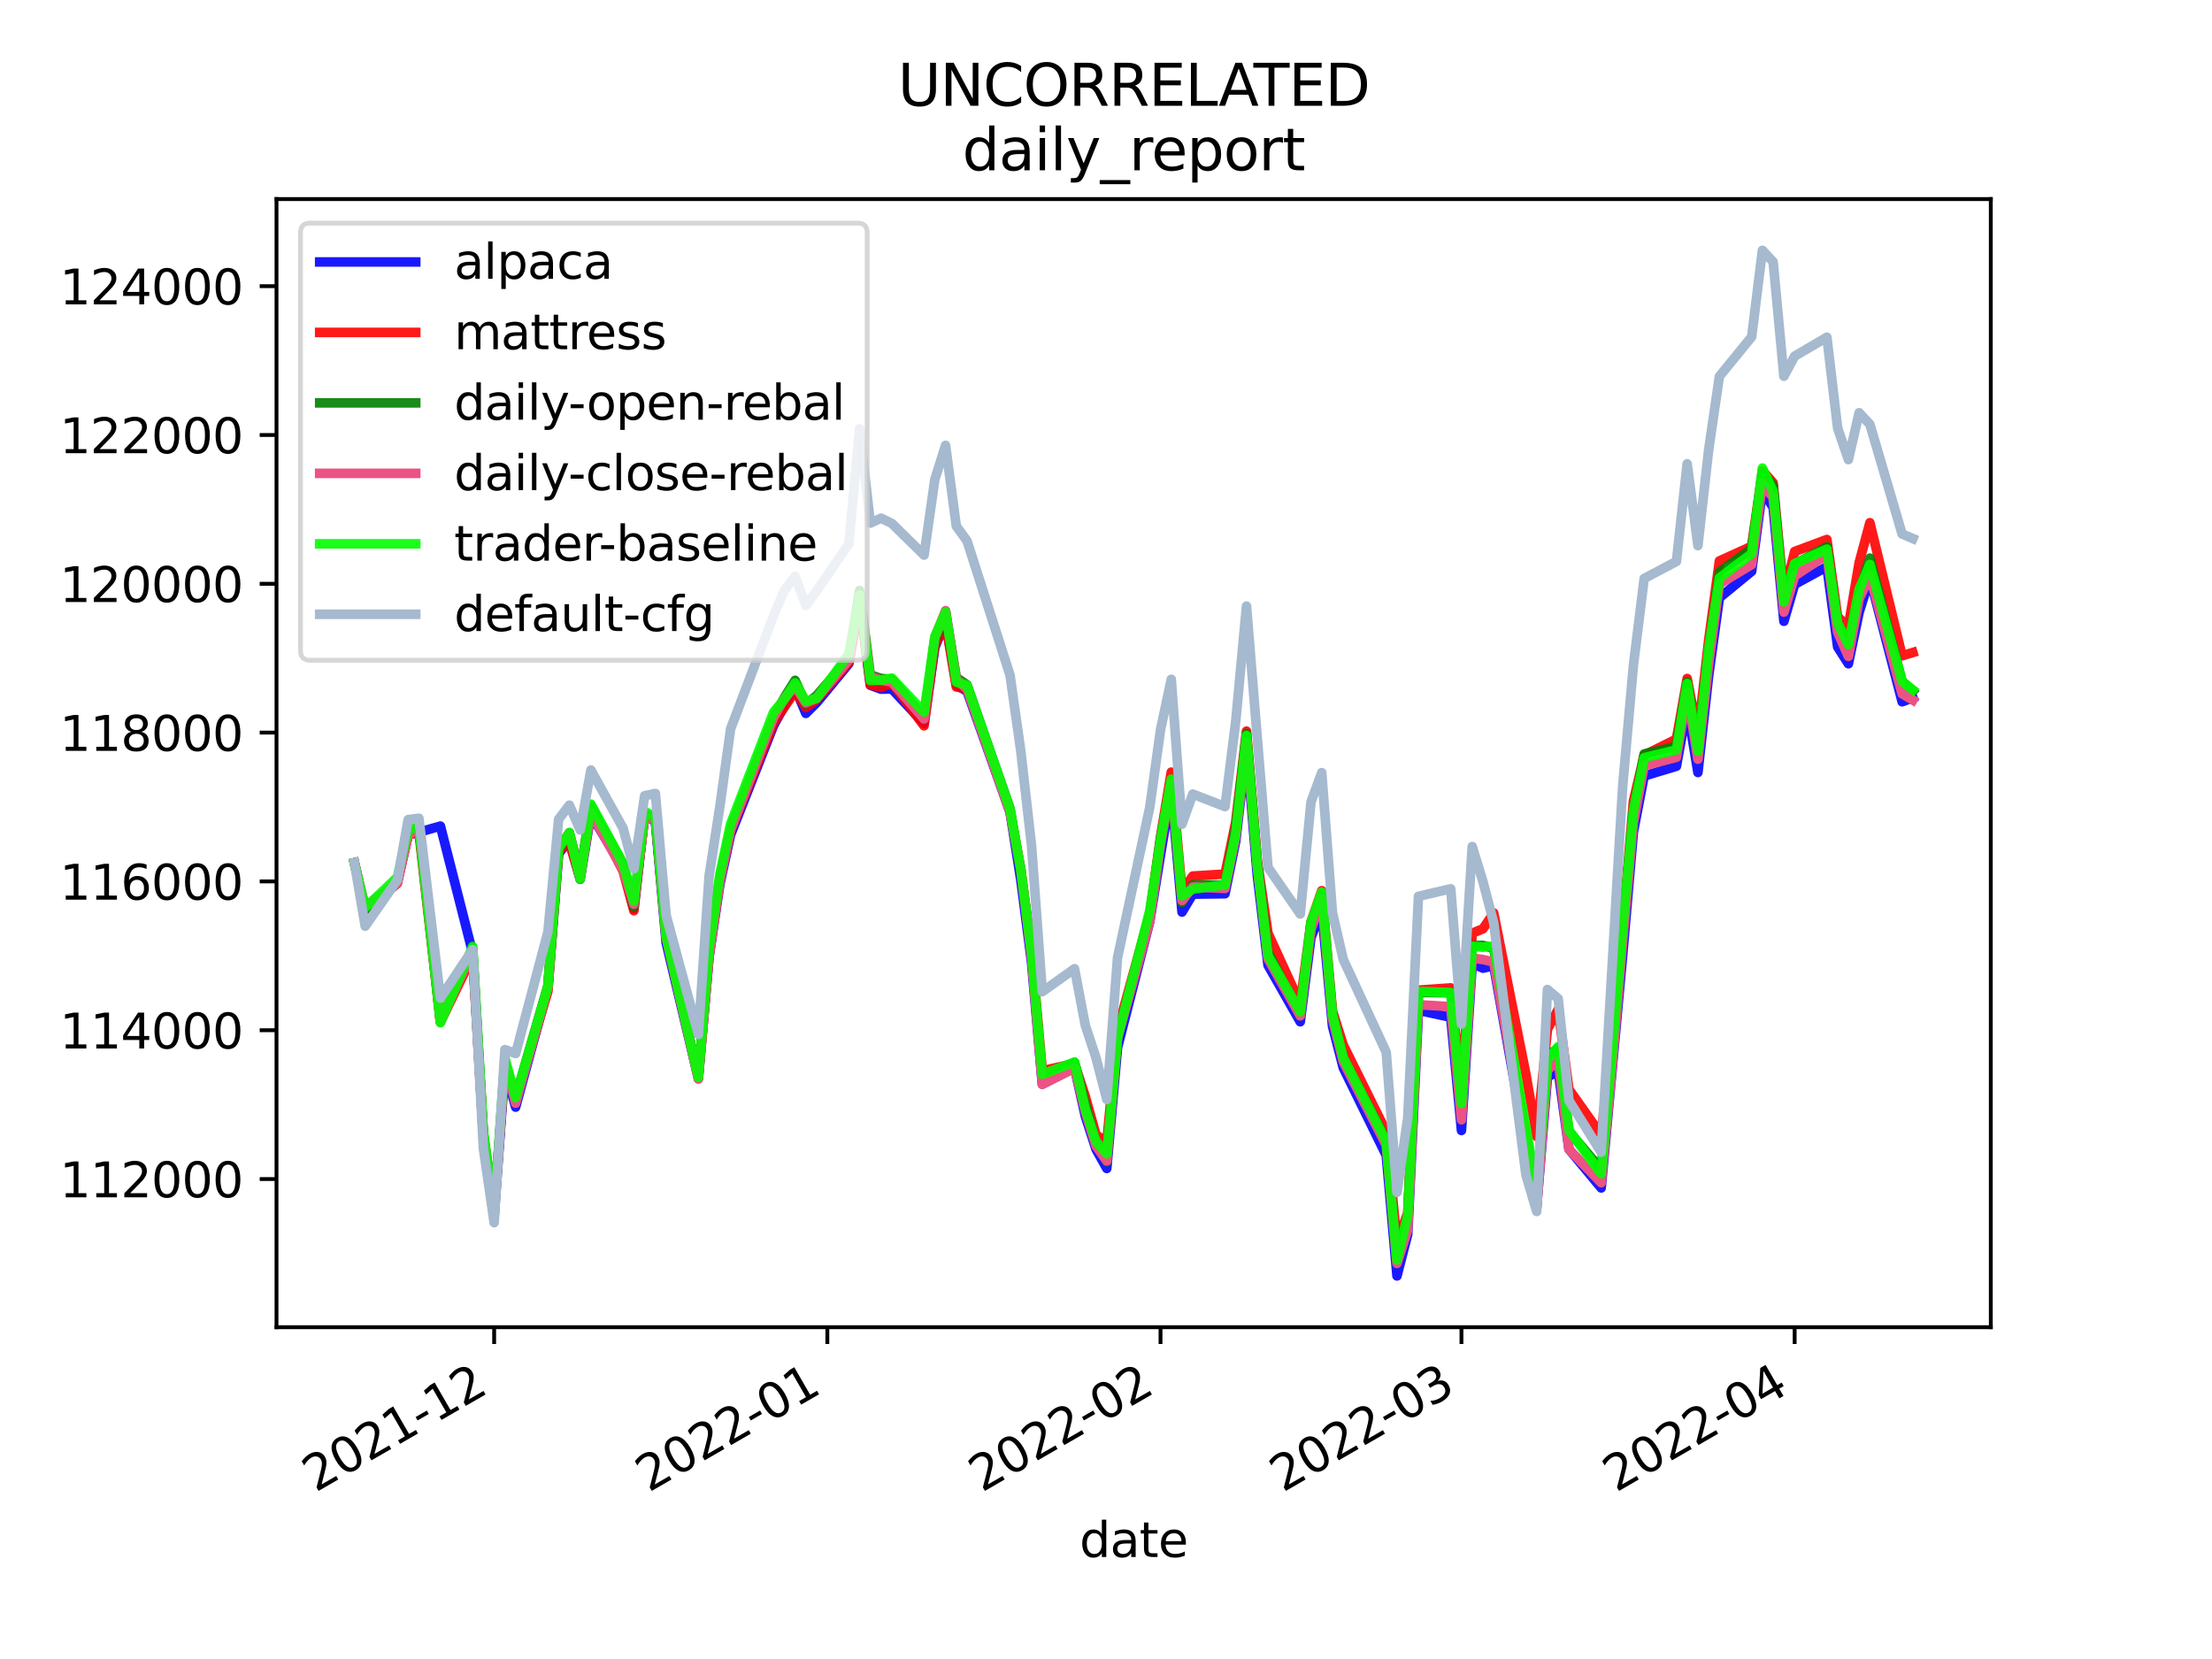 <?xml version="1.0" encoding="utf-8" standalone="no"?>
<!DOCTYPE svg PUBLIC "-//W3C//DTD SVG 1.1//EN"
  "http://www.w3.org/Graphics/SVG/1.1/DTD/svg11.dtd">
<svg height="345.6pt" version="1.1" viewBox="0 0 460.8 345.6" width="460.8pt" xmlns="http://www.w3.org/2000/svg" xmlns:xlink="http://www.w3.org/1999/xlink">
 <defs>
  <style type="text/css">*{stroke-linecap:butt;stroke-linejoin:round;}</style>
 </defs>
 <g id="figure_1">
  <g id="patch_1">
   <path d="M 0 345.6 
L 460.8 345.6 
L 460.8 0 
L 0 0 
z
" style="fill:#ffffff;"/>
  </g>
  <g id="axes_1">
   <g id="patch_2">
    <path d="M 57.6 276.48 
L 414.72 276.48 
L 414.72 41.472 
L 57.6 41.472 
z
" style="fill:#ffffff;"/>
   </g>
   <g id="matplotlib.axis_1">
    <g id="xtick_1">
     <g id="line2d_1">
      <defs>
       <path d="M 0 0 
L 0 3.5 
" id="m9eb3faeb24" style="stroke:#000000;stroke-width:0.8;"/>
      </defs>
      <g>
       <use style="stroke:#000000;stroke-width:0.8;" x="102.94" xlink:href="#m9eb3faeb24" y="276.48"/>
      </g>
     </g>
     <g id="text_1">
      <!-- 2021-12 -->
      <g transform="translate(65.715 310.952)rotate(-30)scale(0.1 -0.1)">
       <defs>
        <path d="M 1228 531 
L 3431 531 
L 3431 0 
L 469 0 
L 469 531 
Q 828 903 1448 1529 
Q 2069 2156 2228 2338 
Q 2531 2678 2651 2914 
Q 2772 3150 2772 3378 
Q 2772 3750 2511 3984 
Q 2250 4219 1831 4219 
Q 1534 4219 1204 4116 
Q 875 4013 500 3803 
L 500 4441 
Q 881 4594 1212 4672 
Q 1544 4750 1819 4750 
Q 2544 4750 2975 4387 
Q 3406 4025 3406 3419 
Q 3406 3131 3298 2873 
Q 3191 2616 2906 2266 
Q 2828 2175 2409 1742 
Q 1991 1309 1228 531 
z
" id="DejaVuSans-32" transform="scale(0.016)"/>
        <path d="M 2034 4250 
Q 1547 4250 1301 3770 
Q 1056 3291 1056 2328 
Q 1056 1369 1301 889 
Q 1547 409 2034 409 
Q 2525 409 2770 889 
Q 3016 1369 3016 2328 
Q 3016 3291 2770 3770 
Q 2525 4250 2034 4250 
z
M 2034 4750 
Q 2819 4750 3233 4129 
Q 3647 3509 3647 2328 
Q 3647 1150 3233 529 
Q 2819 -91 2034 -91 
Q 1250 -91 836 529 
Q 422 1150 422 2328 
Q 422 3509 836 4129 
Q 1250 4750 2034 4750 
z
" id="DejaVuSans-30" transform="scale(0.016)"/>
        <path d="M 794 531 
L 1825 531 
L 1825 4091 
L 703 3866 
L 703 4441 
L 1819 4666 
L 2450 4666 
L 2450 531 
L 3481 531 
L 3481 0 
L 794 0 
L 794 531 
z
" id="DejaVuSans-31" transform="scale(0.016)"/>
        <path d="M 313 2009 
L 1997 2009 
L 1997 1497 
L 313 1497 
L 313 2009 
z
" id="DejaVuSans-2d" transform="scale(0.016)"/>
       </defs>
       <use xlink:href="#DejaVuSans-32"/>
       <use x="63.623" xlink:href="#DejaVuSans-30"/>
       <use x="127.246" xlink:href="#DejaVuSans-32"/>
       <use x="190.869" xlink:href="#DejaVuSans-31"/>
       <use x="254.492" xlink:href="#DejaVuSans-2d"/>
       <use x="290.576" xlink:href="#DejaVuSans-31"/>
       <use x="354.199" xlink:href="#DejaVuSans-32"/>
      </g>
     </g>
    </g>
    <g id="xtick_2">
     <g id="line2d_2">
      <g>
       <use style="stroke:#000000;stroke-width:0.8;" x="172.349" xlink:href="#m9eb3faeb24" y="276.48"/>
      </g>
     </g>
     <g id="text_2">
      <!-- 2022-01 -->
      <g transform="translate(135.124 310.952)rotate(-30)scale(0.1 -0.1)">
       <use xlink:href="#DejaVuSans-32"/>
       <use x="63.623" xlink:href="#DejaVuSans-30"/>
       <use x="127.246" xlink:href="#DejaVuSans-32"/>
       <use x="190.869" xlink:href="#DejaVuSans-32"/>
       <use x="254.492" xlink:href="#DejaVuSans-2d"/>
       <use x="290.576" xlink:href="#DejaVuSans-30"/>
       <use x="354.199" xlink:href="#DejaVuSans-31"/>
      </g>
     </g>
    </g>
    <g id="xtick_3">
     <g id="line2d_3">
      <g>
       <use style="stroke:#000000;stroke-width:0.8;" x="241.757" xlink:href="#m9eb3faeb24" y="276.48"/>
      </g>
     </g>
     <g id="text_3">
      <!-- 2022-02 -->
      <g transform="translate(204.533 310.952)rotate(-30)scale(0.1 -0.1)">
       <use xlink:href="#DejaVuSans-32"/>
       <use x="63.623" xlink:href="#DejaVuSans-30"/>
       <use x="127.246" xlink:href="#DejaVuSans-32"/>
       <use x="190.869" xlink:href="#DejaVuSans-32"/>
       <use x="254.492" xlink:href="#DejaVuSans-2d"/>
       <use x="290.576" xlink:href="#DejaVuSans-30"/>
       <use x="354.199" xlink:href="#DejaVuSans-32"/>
      </g>
     </g>
    </g>
    <g id="xtick_4">
     <g id="line2d_4">
      <g>
       <use style="stroke:#000000;stroke-width:0.8;" x="304.449" xlink:href="#m9eb3faeb24" y="276.48"/>
      </g>
     </g>
     <g id="text_4">
      <!-- 2022-03 -->
      <g transform="translate(267.225 310.952)rotate(-30)scale(0.1 -0.1)">
       <defs>
        <path d="M 2597 2516 
Q 3050 2419 3304 2112 
Q 3559 1806 3559 1356 
Q 3559 666 3084 287 
Q 2609 -91 1734 -91 
Q 1441 -91 1130 -33 
Q 819 25 488 141 
L 488 750 
Q 750 597 1062 519 
Q 1375 441 1716 441 
Q 2309 441 2620 675 
Q 2931 909 2931 1356 
Q 2931 1769 2642 2001 
Q 2353 2234 1838 2234 
L 1294 2234 
L 1294 2753 
L 1863 2753 
Q 2328 2753 2575 2939 
Q 2822 3125 2822 3475 
Q 2822 3834 2567 4026 
Q 2313 4219 1838 4219 
Q 1578 4219 1281 4162 
Q 984 4106 628 3988 
L 628 4550 
Q 988 4650 1302 4700 
Q 1616 4750 1894 4750 
Q 2613 4750 3031 4423 
Q 3450 4097 3450 3541 
Q 3450 3153 3228 2886 
Q 3006 2619 2597 2516 
z
" id="DejaVuSans-33" transform="scale(0.016)"/>
       </defs>
       <use xlink:href="#DejaVuSans-32"/>
       <use x="63.623" xlink:href="#DejaVuSans-30"/>
       <use x="127.246" xlink:href="#DejaVuSans-32"/>
       <use x="190.869" xlink:href="#DejaVuSans-32"/>
       <use x="254.492" xlink:href="#DejaVuSans-2d"/>
       <use x="290.576" xlink:href="#DejaVuSans-30"/>
       <use x="354.199" xlink:href="#DejaVuSans-33"/>
      </g>
     </g>
    </g>
    <g id="xtick_5">
     <g id="line2d_5">
      <g>
       <use style="stroke:#000000;stroke-width:0.8;" x="373.858" xlink:href="#m9eb3faeb24" y="276.48"/>
      </g>
     </g>
     <g id="text_5">
      <!-- 2022-04 -->
      <g transform="translate(336.633 310.952)rotate(-30)scale(0.1 -0.1)">
       <defs>
        <path d="M 2419 4116 
L 825 1625 
L 2419 1625 
L 2419 4116 
z
M 2253 4666 
L 3047 4666 
L 3047 1625 
L 3713 1625 
L 3713 1100 
L 3047 1100 
L 3047 0 
L 2419 0 
L 2419 1100 
L 313 1100 
L 313 1709 
L 2253 4666 
z
" id="DejaVuSans-34" transform="scale(0.016)"/>
       </defs>
       <use xlink:href="#DejaVuSans-32"/>
       <use x="63.623" xlink:href="#DejaVuSans-30"/>
       <use x="127.246" xlink:href="#DejaVuSans-32"/>
       <use x="190.869" xlink:href="#DejaVuSans-32"/>
       <use x="254.492" xlink:href="#DejaVuSans-2d"/>
       <use x="290.576" xlink:href="#DejaVuSans-30"/>
       <use x="354.199" xlink:href="#DejaVuSans-34"/>
      </g>
     </g>
    </g>
    <g id="text_6">
     <!-- date -->
     <g transform="translate(224.885 324.351)scale(0.1 -0.1)">
      <defs>
       <path d="M 2906 2969 
L 2906 4863 
L 3481 4863 
L 3481 0 
L 2906 0 
L 2906 525 
Q 2725 213 2448 61 
Q 2172 -91 1784 -91 
Q 1150 -91 751 415 
Q 353 922 353 1747 
Q 353 2572 751 3078 
Q 1150 3584 1784 3584 
Q 2172 3584 2448 3432 
Q 2725 3281 2906 2969 
z
M 947 1747 
Q 947 1113 1208 752 
Q 1469 391 1925 391 
Q 2381 391 2643 752 
Q 2906 1113 2906 1747 
Q 2906 2381 2643 2742 
Q 2381 3103 1925 3103 
Q 1469 3103 1208 2742 
Q 947 2381 947 1747 
z
" id="DejaVuSans-64" transform="scale(0.016)"/>
       <path d="M 2194 1759 
Q 1497 1759 1228 1600 
Q 959 1441 959 1056 
Q 959 750 1161 570 
Q 1363 391 1709 391 
Q 2188 391 2477 730 
Q 2766 1069 2766 1631 
L 2766 1759 
L 2194 1759 
z
M 3341 1997 
L 3341 0 
L 2766 0 
L 2766 531 
Q 2569 213 2275 61 
Q 1981 -91 1556 -91 
Q 1019 -91 701 211 
Q 384 513 384 1019 
Q 384 1609 779 1909 
Q 1175 2209 1959 2209 
L 2766 2209 
L 2766 2266 
Q 2766 2663 2505 2880 
Q 2244 3097 1772 3097 
Q 1472 3097 1187 3025 
Q 903 2953 641 2809 
L 641 3341 
Q 956 3463 1253 3523 
Q 1550 3584 1831 3584 
Q 2591 3584 2966 3190 
Q 3341 2797 3341 1997 
z
" id="DejaVuSans-61" transform="scale(0.016)"/>
       <path d="M 1172 4494 
L 1172 3500 
L 2356 3500 
L 2356 3053 
L 1172 3053 
L 1172 1153 
Q 1172 725 1289 603 
Q 1406 481 1766 481 
L 2356 481 
L 2356 0 
L 1766 0 
Q 1100 0 847 248 
Q 594 497 594 1153 
L 594 3053 
L 172 3053 
L 172 3500 
L 594 3500 
L 594 4494 
L 1172 4494 
z
" id="DejaVuSans-74" transform="scale(0.016)"/>
       <path d="M 3597 1894 
L 3597 1613 
L 953 1613 
Q 991 1019 1311 708 
Q 1631 397 2203 397 
Q 2534 397 2845 478 
Q 3156 559 3463 722 
L 3463 178 
Q 3153 47 2828 -22 
Q 2503 -91 2169 -91 
Q 1331 -91 842 396 
Q 353 884 353 1716 
Q 353 2575 817 3079 
Q 1281 3584 2069 3584 
Q 2775 3584 3186 3129 
Q 3597 2675 3597 1894 
z
M 3022 2063 
Q 3016 2534 2758 2815 
Q 2500 3097 2075 3097 
Q 1594 3097 1305 2825 
Q 1016 2553 972 2059 
L 3022 2063 
z
" id="DejaVuSans-65" transform="scale(0.016)"/>
      </defs>
      <use xlink:href="#DejaVuSans-64"/>
      <use x="63.477" xlink:href="#DejaVuSans-61"/>
      <use x="124.756" xlink:href="#DejaVuSans-74"/>
      <use x="163.965" xlink:href="#DejaVuSans-65"/>
     </g>
    </g>
   </g>
   <g id="matplotlib.axis_2">
    <g id="ytick_1">
     <g id="line2d_6">
      <defs>
       <path d="M 0 0 
L -3.5 0 
" id="m6f97a3aa7b" style="stroke:#000000;stroke-width:0.8;"/>
      </defs>
      <g>
       <use style="stroke:#000000;stroke-width:0.8;" x="57.6" xlink:href="#m6f97a3aa7b" y="245.616"/>
      </g>
     </g>
     <g id="text_7">
      <!-- 112000 -->
      <g transform="translate(12.425 249.416)scale(0.1 -0.1)">
       <use xlink:href="#DejaVuSans-31"/>
       <use x="63.623" xlink:href="#DejaVuSans-31"/>
       <use x="127.246" xlink:href="#DejaVuSans-32"/>
       <use x="190.869" xlink:href="#DejaVuSans-30"/>
       <use x="254.492" xlink:href="#DejaVuSans-30"/>
       <use x="318.115" xlink:href="#DejaVuSans-30"/>
      </g>
     </g>
    </g>
    <g id="ytick_2">
     <g id="line2d_7">
      <g>
       <use style="stroke:#000000;stroke-width:0.8;" x="57.6" xlink:href="#m6f97a3aa7b" y="214.616"/>
      </g>
     </g>
     <g id="text_8">
      <!-- 114000 -->
      <g transform="translate(12.425 218.415)scale(0.1 -0.1)">
       <use xlink:href="#DejaVuSans-31"/>
       <use x="63.623" xlink:href="#DejaVuSans-31"/>
       <use x="127.246" xlink:href="#DejaVuSans-34"/>
       <use x="190.869" xlink:href="#DejaVuSans-30"/>
       <use x="254.492" xlink:href="#DejaVuSans-30"/>
       <use x="318.115" xlink:href="#DejaVuSans-30"/>
      </g>
     </g>
    </g>
    <g id="ytick_3">
     <g id="line2d_8">
      <g>
       <use style="stroke:#000000;stroke-width:0.8;" x="57.6" xlink:href="#m6f97a3aa7b" y="183.615"/>
      </g>
     </g>
     <g id="text_9">
      <!-- 116000 -->
      <g transform="translate(12.425 187.414)scale(0.1 -0.1)">
       <defs>
        <path d="M 2113 2584 
Q 1688 2584 1439 2293 
Q 1191 2003 1191 1497 
Q 1191 994 1439 701 
Q 1688 409 2113 409 
Q 2538 409 2786 701 
Q 3034 994 3034 1497 
Q 3034 2003 2786 2293 
Q 2538 2584 2113 2584 
z
M 3366 4563 
L 3366 3988 
Q 3128 4100 2886 4159 
Q 2644 4219 2406 4219 
Q 1781 4219 1451 3797 
Q 1122 3375 1075 2522 
Q 1259 2794 1537 2939 
Q 1816 3084 2150 3084 
Q 2853 3084 3261 2657 
Q 3669 2231 3669 1497 
Q 3669 778 3244 343 
Q 2819 -91 2113 -91 
Q 1303 -91 875 529 
Q 447 1150 447 2328 
Q 447 3434 972 4092 
Q 1497 4750 2381 4750 
Q 2619 4750 2861 4703 
Q 3103 4656 3366 4563 
z
" id="DejaVuSans-36" transform="scale(0.016)"/>
       </defs>
       <use xlink:href="#DejaVuSans-31"/>
       <use x="63.623" xlink:href="#DejaVuSans-31"/>
       <use x="127.246" xlink:href="#DejaVuSans-36"/>
       <use x="190.869" xlink:href="#DejaVuSans-30"/>
       <use x="254.492" xlink:href="#DejaVuSans-30"/>
       <use x="318.115" xlink:href="#DejaVuSans-30"/>
      </g>
     </g>
    </g>
    <g id="ytick_4">
     <g id="line2d_9">
      <g>
       <use style="stroke:#000000;stroke-width:0.8;" x="57.6" xlink:href="#m6f97a3aa7b" y="152.615"/>
      </g>
     </g>
     <g id="text_10">
      <!-- 118000 -->
      <g transform="translate(12.425 156.414)scale(0.1 -0.1)">
       <defs>
        <path d="M 2034 2216 
Q 1584 2216 1326 1975 
Q 1069 1734 1069 1313 
Q 1069 891 1326 650 
Q 1584 409 2034 409 
Q 2484 409 2743 651 
Q 3003 894 3003 1313 
Q 3003 1734 2745 1975 
Q 2488 2216 2034 2216 
z
M 1403 2484 
Q 997 2584 770 2862 
Q 544 3141 544 3541 
Q 544 4100 942 4425 
Q 1341 4750 2034 4750 
Q 2731 4750 3128 4425 
Q 3525 4100 3525 3541 
Q 3525 3141 3298 2862 
Q 3072 2584 2669 2484 
Q 3125 2378 3379 2068 
Q 3634 1759 3634 1313 
Q 3634 634 3220 271 
Q 2806 -91 2034 -91 
Q 1263 -91 848 271 
Q 434 634 434 1313 
Q 434 1759 690 2068 
Q 947 2378 1403 2484 
z
M 1172 3481 
Q 1172 3119 1398 2916 
Q 1625 2713 2034 2713 
Q 2441 2713 2670 2916 
Q 2900 3119 2900 3481 
Q 2900 3844 2670 4047 
Q 2441 4250 2034 4250 
Q 1625 4250 1398 4047 
Q 1172 3844 1172 3481 
z
" id="DejaVuSans-38" transform="scale(0.016)"/>
       </defs>
       <use xlink:href="#DejaVuSans-31"/>
       <use x="63.623" xlink:href="#DejaVuSans-31"/>
       <use x="127.246" xlink:href="#DejaVuSans-38"/>
       <use x="190.869" xlink:href="#DejaVuSans-30"/>
       <use x="254.492" xlink:href="#DejaVuSans-30"/>
       <use x="318.115" xlink:href="#DejaVuSans-30"/>
      </g>
     </g>
    </g>
    <g id="ytick_5">
     <g id="line2d_10">
      <g>
       <use style="stroke:#000000;stroke-width:0.8;" x="57.6" xlink:href="#m6f97a3aa7b" y="121.614"/>
      </g>
     </g>
     <g id="text_11">
      <!-- 120000 -->
      <g transform="translate(12.425 125.413)scale(0.1 -0.1)">
       <use xlink:href="#DejaVuSans-31"/>
       <use x="63.623" xlink:href="#DejaVuSans-32"/>
       <use x="127.246" xlink:href="#DejaVuSans-30"/>
       <use x="190.869" xlink:href="#DejaVuSans-30"/>
       <use x="254.492" xlink:href="#DejaVuSans-30"/>
       <use x="318.115" xlink:href="#DejaVuSans-30"/>
      </g>
     </g>
    </g>
    <g id="ytick_6">
     <g id="line2d_11">
      <g>
       <use style="stroke:#000000;stroke-width:0.8;" x="57.6" xlink:href="#m6f97a3aa7b" y="90.613"/>
      </g>
     </g>
     <g id="text_12">
      <!-- 122000 -->
      <g transform="translate(12.425 94.413)scale(0.1 -0.1)">
       <use xlink:href="#DejaVuSans-31"/>
       <use x="63.623" xlink:href="#DejaVuSans-32"/>
       <use x="127.246" xlink:href="#DejaVuSans-32"/>
       <use x="190.869" xlink:href="#DejaVuSans-30"/>
       <use x="254.492" xlink:href="#DejaVuSans-30"/>
       <use x="318.115" xlink:href="#DejaVuSans-30"/>
      </g>
     </g>
    </g>
    <g id="ytick_7">
     <g id="line2d_12">
      <g>
       <use style="stroke:#000000;stroke-width:0.8;" x="57.6" xlink:href="#m6f97a3aa7b" y="59.613"/>
      </g>
     </g>
     <g id="text_13">
      <!-- 124000 -->
      <g transform="translate(12.425 63.412)scale(0.1 -0.1)">
       <use xlink:href="#DejaVuSans-31"/>
       <use x="63.623" xlink:href="#DejaVuSans-32"/>
       <use x="127.246" xlink:href="#DejaVuSans-34"/>
       <use x="190.869" xlink:href="#DejaVuSans-30"/>
       <use x="254.492" xlink:href="#DejaVuSans-30"/>
       <use x="318.115" xlink:href="#DejaVuSans-30"/>
      </g>
     </g>
    </g>
   </g>
   <g id="line2d_13">
    <path clip-path="url(#p5e386fd6fd)" d="M 73.833 179.732 
L 76.072 189.646 
L 82.789 183.685 
L 85.028 173.854 
L 87.267 173.362 
L 91.745 172.088 
L 98.462 198.489 
L 100.701 236.686 
L 102.94 253.479 
L 105.179 222.624 
L 107.418 230.636 
L 114.135 205.861 
L 116.374 177.824 
L 118.613 174.952 
L 120.852 183.167 
L 123.091 169.634 
L 129.808 180.864 
L 132.047 189.303 
L 134.286 169.864 
L 136.525 171.104 
L 138.764 196.34 
L 145.481 224.635 
L 147.72 199.311 
L 149.959 184.218 
L 152.198 173.894 
L 161.154 151.15 
L 163.393 147.031 
L 165.632 143.281 
L 167.871 148.613 
L 170.11 146.403 
L 176.827 138.26 
L 179.066 125.186 
L 181.305 142.75 
L 183.544 143.568 
L 185.783 143.508 
L 192.5 150.708 
L 194.739 134.896 
L 196.978 129.423 
L 199.217 142.651 
L 201.456 144.026 
L 210.412 169.213 
L 212.651 183.296 
L 214.89 200.506 
L 217.129 225.836 
L 223.846 222.454 
L 226.085 232.507 
L 228.324 239.418 
L 230.563 243.412 
L 232.802 218.231 
L 239.518 191.967 
L 241.757 178.083 
L 243.996 164.603 
L 246.235 190.002 
L 248.474 186.264 
L 255.191 186.181 
L 257.43 175.205 
L 259.669 155.709 
L 261.908 182.287 
L 264.147 201.061 
L 270.864 212.85 
L 273.103 195.291 
L 275.342 189.609 
L 277.581 213.756 
L 279.82 222.435 
L 288.776 240.67 
L 291.015 265.798 
L 293.254 257.134 
L 295.493 210.469 
L 302.21 211.919 
L 304.449 235.498 
L 306.688 200.743 
L 308.927 201.688 
L 311.166 201.19 
L 317.883 238.978 
L 320.122 251.433 
L 322.361 224.382 
L 324.6 223.104 
L 326.839 239.385 
L 333.556 247.47 
L 335.795 223.249 
L 338.034 198.983 
L 340.273 173.275 
L 342.512 161.651 
L 349.229 159.621 
L 351.468 147.35 
L 353.707 160.925 
L 355.946 140.752 
L 358.185 124.53 
L 364.902 119.01 
L 367.141 102.153 
L 369.38 105.706 
L 371.619 129.422 
L 373.858 121.727 
L 380.575 118.067 
L 382.814 134.779 
L 385.053 138.277 
L 387.292 127.561 
L 389.531 120.358 
L 396.248 146.192 
L 398.487 145.353 
" style="fill:none;stroke:#0000ff;stroke-linecap:square;stroke-opacity:0.9;stroke-width:2;"/>
   </g>
   <g id="line2d_14">
    <path clip-path="url(#p5e386fd6fd)" d="M 73.833 179.732 
L 76.072 189.811 
L 82.789 184.001 
L 85.028 173.936 
L 87.267 173.365 
L 91.745 212.938 
L 98.462 199.102 
L 100.701 236.763 
L 102.94 252.119 
L 105.179 222.305 
L 107.418 229.011 
L 114.135 206.504 
L 116.374 177.169 
L 118.613 175.621 
L 120.852 182.952 
L 123.091 168.494 
L 129.808 181.485 
L 132.047 189.72 
L 134.286 169.509 
L 136.525 170.431 
L 138.764 195.273 
L 145.481 224.348 
L 147.72 199.032 
L 149.959 183.462 
L 152.198 173.112 
L 161.154 150.649 
L 163.393 147.314 
L 165.632 144.023 
L 167.871 147.386 
L 170.11 145.765 
L 176.827 137.995 
L 179.066 124.942 
L 181.305 142.684 
L 183.544 143.217 
L 185.783 142.238 
L 192.5 151.201 
L 194.739 134.499 
L 196.978 129.662 
L 199.217 143.105 
L 201.456 143.473 
L 210.412 168.915 
L 212.651 181.15 
L 214.89 197.914 
L 217.129 223.06 
L 223.846 221.551 
L 226.085 228.382 
L 228.324 236.418 
L 230.563 237.892 
L 232.802 214.691 
L 239.518 190.337 
L 241.757 174.355 
L 243.996 160.85 
L 246.235 185.689 
L 248.474 182.498 
L 255.191 182.086 
L 257.43 171.194 
L 259.669 152.311 
L 261.908 179.186 
L 264.147 194.411 
L 270.864 209.095 
L 273.103 192.049 
L 275.342 185.55 
L 277.581 210.641 
L 279.82 217.682 
L 288.776 235.764 
L 291.015 258.787 
L 293.254 252.724 
L 295.493 206.271 
L 302.21 205.79 
L 304.449 227.313 
L 306.688 194.407 
L 308.927 193.482 
L 311.166 190.19 
L 317.883 223.797 
L 320.122 236.749 
L 322.361 214.408 
L 324.6 210.309 
L 326.839 226.932 
L 333.556 236.416 
L 335.795 216.428 
L 338.034 193.214 
L 340.273 166.914 
L 342.512 157.308 
L 349.229 153.967 
L 351.468 141.341 
L 353.707 153.124 
L 355.946 133.42 
L 358.185 116.854 
L 364.902 113.803 
L 367.141 98.031 
L 369.38 100.586 
L 371.619 123.909 
L 373.858 114.889 
L 380.575 112.385 
L 382.814 128.55 
L 385.053 130.445 
L 387.292 117.233 
L 389.531 108.893 
L 396.248 136.61 
L 398.487 135.927 
" style="fill:none;stroke:#ff0000;stroke-linecap:square;stroke-opacity:0.9;stroke-width:2;"/>
   </g>
   <g id="line2d_15">
    <path clip-path="url(#p5e386fd6fd)" d="M 73.833 179.732 
L 76.072 189.549 
L 82.789 183.553 
L 85.028 173.724 
L 87.267 172.609 
L 91.745 212.828 
L 98.462 197.544 
L 100.701 235.946 
L 102.94 252.161 
L 105.179 221.272 
L 107.418 228.569 
L 114.135 205.334 
L 116.374 176.831 
L 118.613 173.46 
L 120.852 182.247 
L 123.091 167.742 
L 129.808 179.948 
L 132.047 188.848 
L 134.286 169.96 
L 136.525 170.824 
L 138.764 195.05 
L 145.481 224.267 
L 147.72 197.944 
L 149.959 183.017 
L 152.198 172.586 
L 161.154 149.455 
L 163.393 145.308 
L 165.632 141.721 
L 167.871 146.636 
L 170.11 144.905 
L 176.827 137.127 
L 179.066 123.026 
L 181.305 140.605 
L 183.544 141.332 
L 185.783 141.496 
L 192.5 149.512 
L 194.739 133.349 
L 196.978 127.38 
L 199.217 141.133 
L 201.456 142.669 
L 210.412 168.45 
L 212.651 181.5 
L 214.89 198.316 
L 217.129 225.22 
L 223.846 221.299 
L 226.085 229.926 
L 228.324 237.969 
L 230.563 242.008 
L 232.802 215.816 
L 239.518 190.773 
L 241.757 174.752 
L 243.996 163.363 
L 246.235 188.002 
L 248.474 184.312 
L 255.191 184.385 
L 257.43 172.375 
L 259.669 152.814 
L 261.908 179.516 
L 264.147 198.313 
L 270.864 211.639 
L 273.103 192.245 
L 275.342 186.78 
L 277.581 211.254 
L 279.82 220.375 
L 288.776 237.536 
L 291.015 262.936 
L 293.254 253.526 
L 295.493 206.732 
L 302.21 206.819 
L 304.449 230.139 
L 306.688 196.978 
L 308.927 196.942 
L 311.166 197.569 
L 317.883 236.525 
L 320.122 248.258 
L 322.361 219.909 
L 324.6 218.382 
L 326.839 235.647 
L 333.556 243.62 
L 335.795 218.744 
L 338.034 193.502 
L 340.273 168.912 
L 342.512 157.056 
L 349.229 155.504 
L 351.468 142.088 
L 353.707 155.82 
L 355.946 136.283 
L 358.185 119.153 
L 364.902 114.306 
L 367.141 98.666 
L 369.38 101.111 
L 371.619 125.505 
L 373.858 117.492 
L 380.575 113.914 
L 382.814 130.141 
L 385.053 133.953 
L 387.292 123.373 
L 389.531 116.269 
L 396.248 141.911 
L 398.487 143.983 
" style="fill:none;stroke:#008000;stroke-linecap:square;stroke-opacity:0.9;stroke-width:2;"/>
   </g>
   <g id="line2d_16">
    <path clip-path="url(#p5e386fd6fd)" d="M 73.833 179.732 
L 76.072 188.862 
L 82.789 183.784 
L 85.028 174.174 
L 87.267 172.072 
L 91.745 212.776 
L 98.462 198.167 
L 100.701 237.058 
L 102.94 252.353 
L 105.179 221.468 
L 107.418 229.814 
L 114.135 205.786 
L 116.374 176.122 
L 118.613 173.759 
L 120.852 182.739 
L 123.091 169.263 
L 129.808 181.247 
L 132.047 188.376 
L 134.286 170.305 
L 136.525 170.661 
L 138.764 195.192 
L 145.481 224.797 
L 147.72 199.094 
L 149.959 183.473 
L 152.198 172.93 
L 161.154 149.458 
L 163.393 145.494 
L 165.632 142.94 
L 167.871 146.411 
L 170.11 145.48 
L 176.827 137.464 
L 179.066 124.057 
L 181.305 141.007 
L 183.544 141.705 
L 185.783 142.064 
L 192.5 149.768 
L 194.739 132.866 
L 196.978 127.215 
L 199.217 141.502 
L 201.456 143.559 
L 210.412 169.196 
L 212.651 181.017 
L 214.89 199.455 
L 217.129 225.891 
L 223.846 222.499 
L 226.085 231.583 
L 228.324 238.733 
L 230.563 241.823 
L 232.802 216.233 
L 239.518 191.917 
L 241.757 175.945 
L 243.996 163.158 
L 246.235 187.602 
L 248.474 184.777 
L 255.191 185.08 
L 257.43 174.321 
L 259.669 154.631 
L 261.908 180.382 
L 264.147 199.717 
L 270.864 211.608 
L 273.103 193.647 
L 275.342 187.227 
L 277.581 212.265 
L 279.82 221.153 
L 288.776 238.562 
L 291.015 263.19 
L 293.254 256.17 
L 295.493 209.299 
L 302.21 209.702 
L 304.449 233.274 
L 306.688 199.572 
L 308.927 199.896 
L 311.166 200.394 
L 317.883 238.25 
L 320.122 251.576 
L 322.361 222.936 
L 324.6 220.839 
L 326.839 239.432 
L 333.556 246.382 
L 335.795 222.671 
L 338.034 196.035 
L 340.273 171.302 
L 342.512 159.488 
L 349.229 157.767 
L 351.468 144.263 
L 353.707 158.157 
L 355.946 138.354 
L 358.185 121.642 
L 364.902 117.612 
L 367.141 100.615 
L 369.38 103.708 
L 371.619 127.514 
L 373.858 119.976 
L 380.575 115.529 
L 382.814 131.661 
L 385.053 136.739 
L 387.292 124.736 
L 389.531 119.891 
L 396.248 144.527 
L 398.487 145.837 
" style="fill:none;stroke:#ec5283;stroke-linecap:square;stroke-width:2;"/>
   </g>
   <g id="line2d_17">
    <path clip-path="url(#p5e386fd6fd)" d="M 73.833 179.732 
L 76.072 189.103 
L 82.789 182.727 
L 85.028 172.849 
L 87.267 172.159 
L 91.745 213.045 
L 98.462 197.178 
L 100.701 236.012 
L 102.94 251.988 
L 105.179 220.364 
L 107.418 228.642 
L 114.135 205.5 
L 116.374 176.713 
L 118.613 173.463 
L 120.852 183.111 
L 123.091 167.515 
L 129.808 179.939 
L 132.047 187.741 
L 134.286 169.005 
L 136.525 170.232 
L 138.764 195 
L 145.481 224.418 
L 147.72 197.375 
L 149.959 182.148 
L 152.198 171.643 
L 161.154 148.324 
L 163.393 145.667 
L 165.632 142.28 
L 167.871 146.063 
L 170.11 145.458 
L 176.827 136.256 
L 179.066 123.938 
L 181.305 141.765 
L 183.544 141.696 
L 185.783 141.258 
L 192.5 148.339 
L 194.739 132.583 
L 196.978 127.5 
L 199.217 142.098 
L 201.456 142.771 
L 210.412 168.546 
L 212.651 181.114 
L 214.89 198.414 
L 217.129 223.793 
L 223.846 221.235 
L 226.085 230.965 
L 228.324 237.78 
L 230.563 240.377 
L 232.802 216.114 
L 239.518 189.656 
L 241.757 175.062 
L 243.996 162.318 
L 246.235 186.611 
L 248.474 185.21 
L 255.191 184.341 
L 257.43 173.53 
L 259.669 153.223 
L 261.908 180.27 
L 264.147 199.053 
L 270.864 210.759 
L 273.103 192.043 
L 275.342 185.838 
L 277.581 211.355 
L 279.82 220.302 
L 288.776 237.774 
L 291.015 262.487 
L 293.254 253.135 
L 295.493 206.552 
L 302.21 206.759 
L 304.449 229.858 
L 306.688 197.126 
L 308.927 197.338 
L 311.166 197.024 
L 317.883 234.883 
L 320.122 247.745 
L 322.361 220.757 
L 324.6 218.029 
L 326.839 235.432 
L 333.556 244.499 
L 335.795 219.44 
L 338.034 193.183 
L 340.273 168.865 
L 342.512 157.846 
L 349.229 156.208 
L 351.468 142.388 
L 353.707 156.48 
L 355.946 135.208 
L 358.185 120.403 
L 364.902 115.331 
L 367.141 97.504 
L 369.38 102.368 
L 371.619 125.377 
L 373.858 117.406 
L 380.575 114.395 
L 382.814 129.791 
L 385.053 134.291 
L 387.292 122.754 
L 389.531 117.591 
L 396.248 141.938 
L 398.487 143.694 
" style="fill:none;stroke:#00ff00;stroke-linecap:square;stroke-opacity:0.9;stroke-width:2;"/>
   </g>
   <g id="line2d_18">
    <path clip-path="url(#p5e386fd6fd)" d="M 73.833 179.732 
L 76.072 192.942 
L 82.789 183.301 
L 85.028 170.741 
L 87.267 170.461 
L 91.745 207.915 
L 98.462 197.82 
L 100.701 239.262 
L 102.94 254.7 
L 105.179 218.654 
L 107.418 219.466 
L 114.135 194.167 
L 116.374 170.67 
L 118.613 167.73 
L 120.852 172.895 
L 123.091 160.416 
L 129.808 172.554 
L 132.047 180.99 
L 134.286 165.772 
L 136.525 165.293 
L 138.764 190.651 
L 145.481 215.485 
L 147.72 182.461 
L 149.959 168.016 
L 152.198 151.839 
L 161.154 128.236 
L 163.393 122.996 
L 165.632 120.039 
L 167.871 126.134 
L 170.11 123.102 
L 176.827 113.315 
L 179.066 89.319 
L 181.305 108.97 
L 183.544 107.945 
L 185.783 109.037 
L 192.5 115.635 
L 194.739 99.885 
L 196.978 92.78 
L 199.217 109.596 
L 201.456 112.697 
L 210.412 140.673 
L 212.651 156.487 
L 214.89 176.172 
L 217.129 206.589 
L 223.846 201.803 
L 226.085 213.588 
L 228.324 220.379 
L 230.563 229.033 
L 232.802 199.503 
L 239.518 168.178 
L 241.757 152.028 
L 243.996 141.521 
L 246.235 171.691 
L 248.474 165.419 
L 255.191 168.024 
L 257.43 150.217 
L 259.669 126.264 
L 261.908 153.675 
L 264.147 180.699 
L 270.864 190.401 
L 273.103 167.078 
L 275.342 160.956 
L 277.581 190.176 
L 279.82 199.859 
L 288.776 219.19 
L 291.015 248.377 
L 293.254 232.893 
L 295.493 186.718 
L 302.21 185.154 
L 304.449 213.312 
L 306.688 176.349 
L 308.927 183.651 
L 311.166 192.234 
L 317.883 244.79 
L 320.122 252.365 
L 322.361 206.133 
L 324.6 208.028 
L 326.839 229.264 
L 333.556 240.016 
L 335.795 201.904 
L 338.034 163.773 
L 340.273 138.57 
L 342.512 120.512 
L 349.229 116.963 
L 351.468 96.62 
L 353.707 113.659 
L 355.946 93.695 
L 358.185 78.405 
L 364.902 70.169 
L 367.141 52.154 
L 369.38 54.55 
L 371.619 78.377 
L 373.858 74.195 
L 380.575 70.253 
L 382.814 89.195 
L 385.053 95.746 
L 387.292 85.984 
L 389.531 88.395 
L 396.248 111.243 
L 398.487 112.195 
" style="fill:none;stroke:#a5b9cf;stroke-linecap:square;stroke-width:2;"/>
   </g>
   <g id="patch_3">
    <path d="M 57.6 276.48 
L 57.6 41.472 
" style="fill:none;stroke:#000000;stroke-linecap:square;stroke-linejoin:miter;stroke-width:0.8;"/>
   </g>
   <g id="patch_4">
    <path d="M 414.72 276.48 
L 414.72 41.472 
" style="fill:none;stroke:#000000;stroke-linecap:square;stroke-linejoin:miter;stroke-width:0.8;"/>
   </g>
   <g id="patch_5">
    <path d="M 57.6 276.48 
L 414.72 276.48 
" style="fill:none;stroke:#000000;stroke-linecap:square;stroke-linejoin:miter;stroke-width:0.8;"/>
   </g>
   <g id="patch_6">
    <path d="M 57.6 41.472 
L 414.72 41.472 
" style="fill:none;stroke:#000000;stroke-linecap:square;stroke-linejoin:miter;stroke-width:0.8;"/>
   </g>
   <g id="text_14">
    <!-- UNCORRELATED -->
    <g transform="translate(187.044 22.035)scale(0.12 -0.12)">
     <defs>
      <path d="M 556 4666 
L 1191 4666 
L 1191 1831 
Q 1191 1081 1462 751 
Q 1734 422 2344 422 
Q 2950 422 3222 751 
Q 3494 1081 3494 1831 
L 3494 4666 
L 4128 4666 
L 4128 1753 
Q 4128 841 3676 375 
Q 3225 -91 2344 -91 
Q 1459 -91 1007 375 
Q 556 841 556 1753 
L 556 4666 
z
" id="DejaVuSans-55" transform="scale(0.016)"/>
      <path d="M 628 4666 
L 1478 4666 
L 3547 763 
L 3547 4666 
L 4159 4666 
L 4159 0 
L 3309 0 
L 1241 3903 
L 1241 0 
L 628 0 
L 628 4666 
z
" id="DejaVuSans-4e" transform="scale(0.016)"/>
      <path d="M 4122 4306 
L 4122 3641 
Q 3803 3938 3442 4084 
Q 3081 4231 2675 4231 
Q 1875 4231 1450 3742 
Q 1025 3253 1025 2328 
Q 1025 1406 1450 917 
Q 1875 428 2675 428 
Q 3081 428 3442 575 
Q 3803 722 4122 1019 
L 4122 359 
Q 3791 134 3420 21 
Q 3050 -91 2638 -91 
Q 1578 -91 968 557 
Q 359 1206 359 2328 
Q 359 3453 968 4101 
Q 1578 4750 2638 4750 
Q 3056 4750 3426 4639 
Q 3797 4528 4122 4306 
z
" id="DejaVuSans-43" transform="scale(0.016)"/>
      <path d="M 2522 4238 
Q 1834 4238 1429 3725 
Q 1025 3213 1025 2328 
Q 1025 1447 1429 934 
Q 1834 422 2522 422 
Q 3209 422 3611 934 
Q 4013 1447 4013 2328 
Q 4013 3213 3611 3725 
Q 3209 4238 2522 4238 
z
M 2522 4750 
Q 3503 4750 4090 4092 
Q 4678 3434 4678 2328 
Q 4678 1225 4090 567 
Q 3503 -91 2522 -91 
Q 1538 -91 948 565 
Q 359 1222 359 2328 
Q 359 3434 948 4092 
Q 1538 4750 2522 4750 
z
" id="DejaVuSans-4f" transform="scale(0.016)"/>
      <path d="M 2841 2188 
Q 3044 2119 3236 1894 
Q 3428 1669 3622 1275 
L 4263 0 
L 3584 0 
L 2988 1197 
Q 2756 1666 2539 1819 
Q 2322 1972 1947 1972 
L 1259 1972 
L 1259 0 
L 628 0 
L 628 4666 
L 2053 4666 
Q 2853 4666 3247 4331 
Q 3641 3997 3641 3322 
Q 3641 2881 3436 2590 
Q 3231 2300 2841 2188 
z
M 1259 4147 
L 1259 2491 
L 2053 2491 
Q 2509 2491 2742 2702 
Q 2975 2913 2975 3322 
Q 2975 3731 2742 3939 
Q 2509 4147 2053 4147 
L 1259 4147 
z
" id="DejaVuSans-52" transform="scale(0.016)"/>
      <path d="M 628 4666 
L 3578 4666 
L 3578 4134 
L 1259 4134 
L 1259 2753 
L 3481 2753 
L 3481 2222 
L 1259 2222 
L 1259 531 
L 3634 531 
L 3634 0 
L 628 0 
L 628 4666 
z
" id="DejaVuSans-45" transform="scale(0.016)"/>
      <path d="M 628 4666 
L 1259 4666 
L 1259 531 
L 3531 531 
L 3531 0 
L 628 0 
L 628 4666 
z
" id="DejaVuSans-4c" transform="scale(0.016)"/>
      <path d="M 2188 4044 
L 1331 1722 
L 3047 1722 
L 2188 4044 
z
M 1831 4666 
L 2547 4666 
L 4325 0 
L 3669 0 
L 3244 1197 
L 1141 1197 
L 716 0 
L 50 0 
L 1831 4666 
z
" id="DejaVuSans-41" transform="scale(0.016)"/>
      <path d="M -19 4666 
L 3928 4666 
L 3928 4134 
L 2272 4134 
L 2272 0 
L 1638 0 
L 1638 4134 
L -19 4134 
L -19 4666 
z
" id="DejaVuSans-54" transform="scale(0.016)"/>
      <path d="M 1259 4147 
L 1259 519 
L 2022 519 
Q 2988 519 3436 956 
Q 3884 1394 3884 2338 
Q 3884 3275 3436 3711 
Q 2988 4147 2022 4147 
L 1259 4147 
z
M 628 4666 
L 1925 4666 
Q 3281 4666 3915 4102 
Q 4550 3538 4550 2338 
Q 4550 1131 3912 565 
Q 3275 0 1925 0 
L 628 0 
L 628 4666 
z
" id="DejaVuSans-44" transform="scale(0.016)"/>
     </defs>
     <use xlink:href="#DejaVuSans-55"/>
     <use x="73.193" xlink:href="#DejaVuSans-4e"/>
     <use x="147.998" xlink:href="#DejaVuSans-43"/>
     <use x="217.822" xlink:href="#DejaVuSans-4f"/>
     <use x="296.533" xlink:href="#DejaVuSans-52"/>
     <use x="366.016" xlink:href="#DejaVuSans-52"/>
     <use x="435.498" xlink:href="#DejaVuSans-45"/>
     <use x="498.682" xlink:href="#DejaVuSans-4c"/>
     <use x="556.645" xlink:href="#DejaVuSans-41"/>
     <use x="617.303" xlink:href="#DejaVuSans-54"/>
     <use x="678.387" xlink:href="#DejaVuSans-45"/>
     <use x="741.57" xlink:href="#DejaVuSans-44"/>
    </g>
    <!-- daily_report -->
    <g transform="translate(200.467 35.472)scale(0.12 -0.12)">
     <defs>
      <path d="M 603 3500 
L 1178 3500 
L 1178 0 
L 603 0 
L 603 3500 
z
M 603 4863 
L 1178 4863 
L 1178 4134 
L 603 4134 
L 603 4863 
z
" id="DejaVuSans-69" transform="scale(0.016)"/>
      <path d="M 603 4863 
L 1178 4863 
L 1178 0 
L 603 0 
L 603 4863 
z
" id="DejaVuSans-6c" transform="scale(0.016)"/>
      <path d="M 2059 -325 
Q 1816 -950 1584 -1140 
Q 1353 -1331 966 -1331 
L 506 -1331 
L 506 -850 
L 844 -850 
Q 1081 -850 1212 -737 
Q 1344 -625 1503 -206 
L 1606 56 
L 191 3500 
L 800 3500 
L 1894 763 
L 2988 3500 
L 3597 3500 
L 2059 -325 
z
" id="DejaVuSans-79" transform="scale(0.016)"/>
      <path d="M 3263 -1063 
L 3263 -1509 
L -63 -1509 
L -63 -1063 
L 3263 -1063 
z
" id="DejaVuSans-5f" transform="scale(0.016)"/>
      <path d="M 2631 2963 
Q 2534 3019 2420 3045 
Q 2306 3072 2169 3072 
Q 1681 3072 1420 2755 
Q 1159 2438 1159 1844 
L 1159 0 
L 581 0 
L 581 3500 
L 1159 3500 
L 1159 2956 
Q 1341 3275 1631 3429 
Q 1922 3584 2338 3584 
Q 2397 3584 2469 3576 
Q 2541 3569 2628 3553 
L 2631 2963 
z
" id="DejaVuSans-72" transform="scale(0.016)"/>
      <path d="M 1159 525 
L 1159 -1331 
L 581 -1331 
L 581 3500 
L 1159 3500 
L 1159 2969 
Q 1341 3281 1617 3432 
Q 1894 3584 2278 3584 
Q 2916 3584 3314 3078 
Q 3713 2572 3713 1747 
Q 3713 922 3314 415 
Q 2916 -91 2278 -91 
Q 1894 -91 1617 61 
Q 1341 213 1159 525 
z
M 3116 1747 
Q 3116 2381 2855 2742 
Q 2594 3103 2138 3103 
Q 1681 3103 1420 2742 
Q 1159 2381 1159 1747 
Q 1159 1113 1420 752 
Q 1681 391 2138 391 
Q 2594 391 2855 752 
Q 3116 1113 3116 1747 
z
" id="DejaVuSans-70" transform="scale(0.016)"/>
      <path d="M 1959 3097 
Q 1497 3097 1228 2736 
Q 959 2375 959 1747 
Q 959 1119 1226 758 
Q 1494 397 1959 397 
Q 2419 397 2687 759 
Q 2956 1122 2956 1747 
Q 2956 2369 2687 2733 
Q 2419 3097 1959 3097 
z
M 1959 3584 
Q 2709 3584 3137 3096 
Q 3566 2609 3566 1747 
Q 3566 888 3137 398 
Q 2709 -91 1959 -91 
Q 1206 -91 779 398 
Q 353 888 353 1747 
Q 353 2609 779 3096 
Q 1206 3584 1959 3584 
z
" id="DejaVuSans-6f" transform="scale(0.016)"/>
     </defs>
     <use xlink:href="#DejaVuSans-64"/>
     <use x="63.477" xlink:href="#DejaVuSans-61"/>
     <use x="124.756" xlink:href="#DejaVuSans-69"/>
     <use x="152.539" xlink:href="#DejaVuSans-6c"/>
     <use x="180.322" xlink:href="#DejaVuSans-79"/>
     <use x="239.502" xlink:href="#DejaVuSans-5f"/>
     <use x="289.502" xlink:href="#DejaVuSans-72"/>
     <use x="328.365" xlink:href="#DejaVuSans-65"/>
     <use x="389.889" xlink:href="#DejaVuSans-70"/>
     <use x="453.365" xlink:href="#DejaVuSans-6f"/>
     <use x="514.547" xlink:href="#DejaVuSans-72"/>
     <use x="555.66" xlink:href="#DejaVuSans-74"/>
    </g>
   </g>
   <g id="legend_1">
    <g id="patch_7">
     <path d="M 64.6 137.541 
L 178.644 137.541 
Q 180.644 137.541 180.644 135.541 
L 180.644 48.472 
Q 180.644 46.472 178.644 46.472 
L 64.6 46.472 
Q 62.6 46.472 62.6 48.472 
L 62.6 135.541 
Q 62.6 137.541 64.6 137.541 
z
" style="fill:#ffffff;opacity:0.8;stroke:#cccccc;stroke-linejoin:miter;"/>
    </g>
    <g id="line2d_19">
     <path d="M 66.6 54.57 
L 86.6 54.57 
" style="fill:none;stroke:#0000ff;stroke-linecap:square;stroke-opacity:0.9;stroke-width:2;"/>
    </g>
    <g id="line2d_20"/>
    <g id="text_15">
     <!-- alpaca -->
     <g transform="translate(94.6 58.07)scale(0.1 -0.1)">
      <defs>
       <path d="M 3122 3366 
L 3122 2828 
Q 2878 2963 2633 3030 
Q 2388 3097 2138 3097 
Q 1578 3097 1268 2742 
Q 959 2388 959 1747 
Q 959 1106 1268 751 
Q 1578 397 2138 397 
Q 2388 397 2633 464 
Q 2878 531 3122 666 
L 3122 134 
Q 2881 22 2623 -34 
Q 2366 -91 2075 -91 
Q 1284 -91 818 406 
Q 353 903 353 1747 
Q 353 2603 823 3093 
Q 1294 3584 2113 3584 
Q 2378 3584 2631 3529 
Q 2884 3475 3122 3366 
z
" id="DejaVuSans-63" transform="scale(0.016)"/>
      </defs>
      <use xlink:href="#DejaVuSans-61"/>
      <use x="61.279" xlink:href="#DejaVuSans-6c"/>
      <use x="89.062" xlink:href="#DejaVuSans-70"/>
      <use x="152.539" xlink:href="#DejaVuSans-61"/>
      <use x="213.818" xlink:href="#DejaVuSans-63"/>
      <use x="268.799" xlink:href="#DejaVuSans-61"/>
     </g>
    </g>
    <g id="line2d_21">
     <path d="M 66.6 69.249 
L 86.6 69.249 
" style="fill:none;stroke:#ff0000;stroke-linecap:square;stroke-opacity:0.9;stroke-width:2;"/>
    </g>
    <g id="line2d_22"/>
    <g id="text_16">
     <!-- mattress -->
     <g transform="translate(94.6 72.749)scale(0.1 -0.1)">
      <defs>
       <path d="M 3328 2828 
Q 3544 3216 3844 3400 
Q 4144 3584 4550 3584 
Q 5097 3584 5394 3201 
Q 5691 2819 5691 2113 
L 5691 0 
L 5113 0 
L 5113 2094 
Q 5113 2597 4934 2840 
Q 4756 3084 4391 3084 
Q 3944 3084 3684 2787 
Q 3425 2491 3425 1978 
L 3425 0 
L 2847 0 
L 2847 2094 
Q 2847 2600 2669 2842 
Q 2491 3084 2119 3084 
Q 1678 3084 1418 2786 
Q 1159 2488 1159 1978 
L 1159 0 
L 581 0 
L 581 3500 
L 1159 3500 
L 1159 2956 
Q 1356 3278 1631 3431 
Q 1906 3584 2284 3584 
Q 2666 3584 2933 3390 
Q 3200 3197 3328 2828 
z
" id="DejaVuSans-6d" transform="scale(0.016)"/>
       <path d="M 2834 3397 
L 2834 2853 
Q 2591 2978 2328 3040 
Q 2066 3103 1784 3103 
Q 1356 3103 1142 2972 
Q 928 2841 928 2578 
Q 928 2378 1081 2264 
Q 1234 2150 1697 2047 
L 1894 2003 
Q 2506 1872 2764 1633 
Q 3022 1394 3022 966 
Q 3022 478 2636 193 
Q 2250 -91 1575 -91 
Q 1294 -91 989 -36 
Q 684 19 347 128 
L 347 722 
Q 666 556 975 473 
Q 1284 391 1588 391 
Q 1994 391 2212 530 
Q 2431 669 2431 922 
Q 2431 1156 2273 1281 
Q 2116 1406 1581 1522 
L 1381 1569 
Q 847 1681 609 1914 
Q 372 2147 372 2553 
Q 372 3047 722 3315 
Q 1072 3584 1716 3584 
Q 2034 3584 2315 3537 
Q 2597 3491 2834 3397 
z
" id="DejaVuSans-73" transform="scale(0.016)"/>
      </defs>
      <use xlink:href="#DejaVuSans-6d"/>
      <use x="97.412" xlink:href="#DejaVuSans-61"/>
      <use x="158.691" xlink:href="#DejaVuSans-74"/>
      <use x="197.9" xlink:href="#DejaVuSans-74"/>
      <use x="237.109" xlink:href="#DejaVuSans-72"/>
      <use x="275.973" xlink:href="#DejaVuSans-65"/>
      <use x="337.496" xlink:href="#DejaVuSans-73"/>
      <use x="389.596" xlink:href="#DejaVuSans-73"/>
     </g>
    </g>
    <g id="line2d_23">
     <path d="M 66.6 83.927 
L 86.6 83.927 
" style="fill:none;stroke:#008000;stroke-linecap:square;stroke-opacity:0.9;stroke-width:2;"/>
    </g>
    <g id="line2d_24"/>
    <g id="text_17">
     <!-- daily-open-rebal -->
     <g transform="translate(94.6 87.427)scale(0.1 -0.1)">
      <defs>
       <path d="M 3513 2113 
L 3513 0 
L 2938 0 
L 2938 2094 
Q 2938 2591 2744 2837 
Q 2550 3084 2163 3084 
Q 1697 3084 1428 2787 
Q 1159 2491 1159 1978 
L 1159 0 
L 581 0 
L 581 3500 
L 1159 3500 
L 1159 2956 
Q 1366 3272 1645 3428 
Q 1925 3584 2291 3584 
Q 2894 3584 3203 3211 
Q 3513 2838 3513 2113 
z
" id="DejaVuSans-6e" transform="scale(0.016)"/>
       <path d="M 3116 1747 
Q 3116 2381 2855 2742 
Q 2594 3103 2138 3103 
Q 1681 3103 1420 2742 
Q 1159 2381 1159 1747 
Q 1159 1113 1420 752 
Q 1681 391 2138 391 
Q 2594 391 2855 752 
Q 3116 1113 3116 1747 
z
M 1159 2969 
Q 1341 3281 1617 3432 
Q 1894 3584 2278 3584 
Q 2916 3584 3314 3078 
Q 3713 2572 3713 1747 
Q 3713 922 3314 415 
Q 2916 -91 2278 -91 
Q 1894 -91 1617 61 
Q 1341 213 1159 525 
L 1159 0 
L 581 0 
L 581 4863 
L 1159 4863 
L 1159 2969 
z
" id="DejaVuSans-62" transform="scale(0.016)"/>
      </defs>
      <use xlink:href="#DejaVuSans-64"/>
      <use x="63.477" xlink:href="#DejaVuSans-61"/>
      <use x="124.756" xlink:href="#DejaVuSans-69"/>
      <use x="152.539" xlink:href="#DejaVuSans-6c"/>
      <use x="180.322" xlink:href="#DejaVuSans-79"/>
      <use x="237.752" xlink:href="#DejaVuSans-2d"/>
      <use x="275.711" xlink:href="#DejaVuSans-6f"/>
      <use x="336.893" xlink:href="#DejaVuSans-70"/>
      <use x="400.369" xlink:href="#DejaVuSans-65"/>
      <use x="461.893" xlink:href="#DejaVuSans-6e"/>
      <use x="525.271" xlink:href="#DejaVuSans-2d"/>
      <use x="561.355" xlink:href="#DejaVuSans-72"/>
      <use x="600.219" xlink:href="#DejaVuSans-65"/>
      <use x="661.742" xlink:href="#DejaVuSans-62"/>
      <use x="725.219" xlink:href="#DejaVuSans-61"/>
      <use x="786.498" xlink:href="#DejaVuSans-6c"/>
     </g>
    </g>
    <g id="line2d_25">
     <path d="M 66.6 98.605 
L 86.6 98.605 
" style="fill:none;stroke:#ec5283;stroke-linecap:square;stroke-width:2;"/>
    </g>
    <g id="line2d_26"/>
    <g id="text_18">
     <!-- daily-close-rebal -->
     <g transform="translate(94.6 102.105)scale(0.1 -0.1)">
      <use xlink:href="#DejaVuSans-64"/>
      <use x="63.477" xlink:href="#DejaVuSans-61"/>
      <use x="124.756" xlink:href="#DejaVuSans-69"/>
      <use x="152.539" xlink:href="#DejaVuSans-6c"/>
      <use x="180.322" xlink:href="#DejaVuSans-79"/>
      <use x="237.752" xlink:href="#DejaVuSans-2d"/>
      <use x="273.836" xlink:href="#DejaVuSans-63"/>
      <use x="328.816" xlink:href="#DejaVuSans-6c"/>
      <use x="356.6" xlink:href="#DejaVuSans-6f"/>
      <use x="417.781" xlink:href="#DejaVuSans-73"/>
      <use x="469.881" xlink:href="#DejaVuSans-65"/>
      <use x="531.404" xlink:href="#DejaVuSans-2d"/>
      <use x="567.488" xlink:href="#DejaVuSans-72"/>
      <use x="606.352" xlink:href="#DejaVuSans-65"/>
      <use x="667.875" xlink:href="#DejaVuSans-62"/>
      <use x="731.352" xlink:href="#DejaVuSans-61"/>
      <use x="792.631" xlink:href="#DejaVuSans-6c"/>
     </g>
    </g>
    <g id="line2d_27">
     <path d="M 66.6 113.283 
L 86.6 113.283 
" style="fill:none;stroke:#00ff00;stroke-linecap:square;stroke-opacity:0.9;stroke-width:2;"/>
    </g>
    <g id="line2d_28"/>
    <g id="text_19">
     <!-- trader-baseline -->
     <g transform="translate(94.6 116.783)scale(0.1 -0.1)">
      <use xlink:href="#DejaVuSans-74"/>
      <use x="39.209" xlink:href="#DejaVuSans-72"/>
      <use x="80.322" xlink:href="#DejaVuSans-61"/>
      <use x="141.602" xlink:href="#DejaVuSans-64"/>
      <use x="205.078" xlink:href="#DejaVuSans-65"/>
      <use x="266.602" xlink:href="#DejaVuSans-72"/>
      <use x="301.34" xlink:href="#DejaVuSans-2d"/>
      <use x="337.424" xlink:href="#DejaVuSans-62"/>
      <use x="400.9" xlink:href="#DejaVuSans-61"/>
      <use x="462.18" xlink:href="#DejaVuSans-73"/>
      <use x="514.279" xlink:href="#DejaVuSans-65"/>
      <use x="575.803" xlink:href="#DejaVuSans-6c"/>
      <use x="603.586" xlink:href="#DejaVuSans-69"/>
      <use x="631.369" xlink:href="#DejaVuSans-6e"/>
      <use x="694.748" xlink:href="#DejaVuSans-65"/>
     </g>
    </g>
    <g id="line2d_29">
     <path d="M 66.6 127.961 
L 86.6 127.961 
" style="fill:none;stroke:#a5b9cf;stroke-linecap:square;stroke-width:2;"/>
    </g>
    <g id="line2d_30"/>
    <g id="text_20">
     <!-- default-cfg -->
     <g transform="translate(94.6 131.461)scale(0.1 -0.1)">
      <defs>
       <path d="M 2375 4863 
L 2375 4384 
L 1825 4384 
Q 1516 4384 1395 4259 
Q 1275 4134 1275 3809 
L 1275 3500 
L 2222 3500 
L 2222 3053 
L 1275 3053 
L 1275 0 
L 697 0 
L 697 3053 
L 147 3053 
L 147 3500 
L 697 3500 
L 697 3744 
Q 697 4328 969 4595 
Q 1241 4863 1831 4863 
L 2375 4863 
z
" id="DejaVuSans-66" transform="scale(0.016)"/>
       <path d="M 544 1381 
L 544 3500 
L 1119 3500 
L 1119 1403 
Q 1119 906 1312 657 
Q 1506 409 1894 409 
Q 2359 409 2629 706 
Q 2900 1003 2900 1516 
L 2900 3500 
L 3475 3500 
L 3475 0 
L 2900 0 
L 2900 538 
Q 2691 219 2414 64 
Q 2138 -91 1772 -91 
Q 1169 -91 856 284 
Q 544 659 544 1381 
z
M 1991 3584 
L 1991 3584 
z
" id="DejaVuSans-75" transform="scale(0.016)"/>
       <path d="M 2906 1791 
Q 2906 2416 2648 2759 
Q 2391 3103 1925 3103 
Q 1463 3103 1205 2759 
Q 947 2416 947 1791 
Q 947 1169 1205 825 
Q 1463 481 1925 481 
Q 2391 481 2648 825 
Q 2906 1169 2906 1791 
z
M 3481 434 
Q 3481 -459 3084 -895 
Q 2688 -1331 1869 -1331 
Q 1566 -1331 1297 -1286 
Q 1028 -1241 775 -1147 
L 775 -588 
Q 1028 -725 1275 -790 
Q 1522 -856 1778 -856 
Q 2344 -856 2625 -561 
Q 2906 -266 2906 331 
L 2906 616 
Q 2728 306 2450 153 
Q 2172 0 1784 0 
Q 1141 0 747 490 
Q 353 981 353 1791 
Q 353 2603 747 3093 
Q 1141 3584 1784 3584 
Q 2172 3584 2450 3431 
Q 2728 3278 2906 2969 
L 2906 3500 
L 3481 3500 
L 3481 434 
z
" id="DejaVuSans-67" transform="scale(0.016)"/>
      </defs>
      <use xlink:href="#DejaVuSans-64"/>
      <use x="63.477" xlink:href="#DejaVuSans-65"/>
      <use x="125" xlink:href="#DejaVuSans-66"/>
      <use x="160.205" xlink:href="#DejaVuSans-61"/>
      <use x="221.484" xlink:href="#DejaVuSans-75"/>
      <use x="284.863" xlink:href="#DejaVuSans-6c"/>
      <use x="312.646" xlink:href="#DejaVuSans-74"/>
      <use x="351.855" xlink:href="#DejaVuSans-2d"/>
      <use x="387.939" xlink:href="#DejaVuSans-63"/>
      <use x="442.92" xlink:href="#DejaVuSans-66"/>
      <use x="478.125" xlink:href="#DejaVuSans-67"/>
     </g>
    </g>
   </g>
  </g>
 </g>
 <defs>
  <clipPath id="p5e386fd6fd">
   <rect height="235.008" width="357.12" x="57.6" y="41.472"/>
  </clipPath>
 </defs>
</svg>
